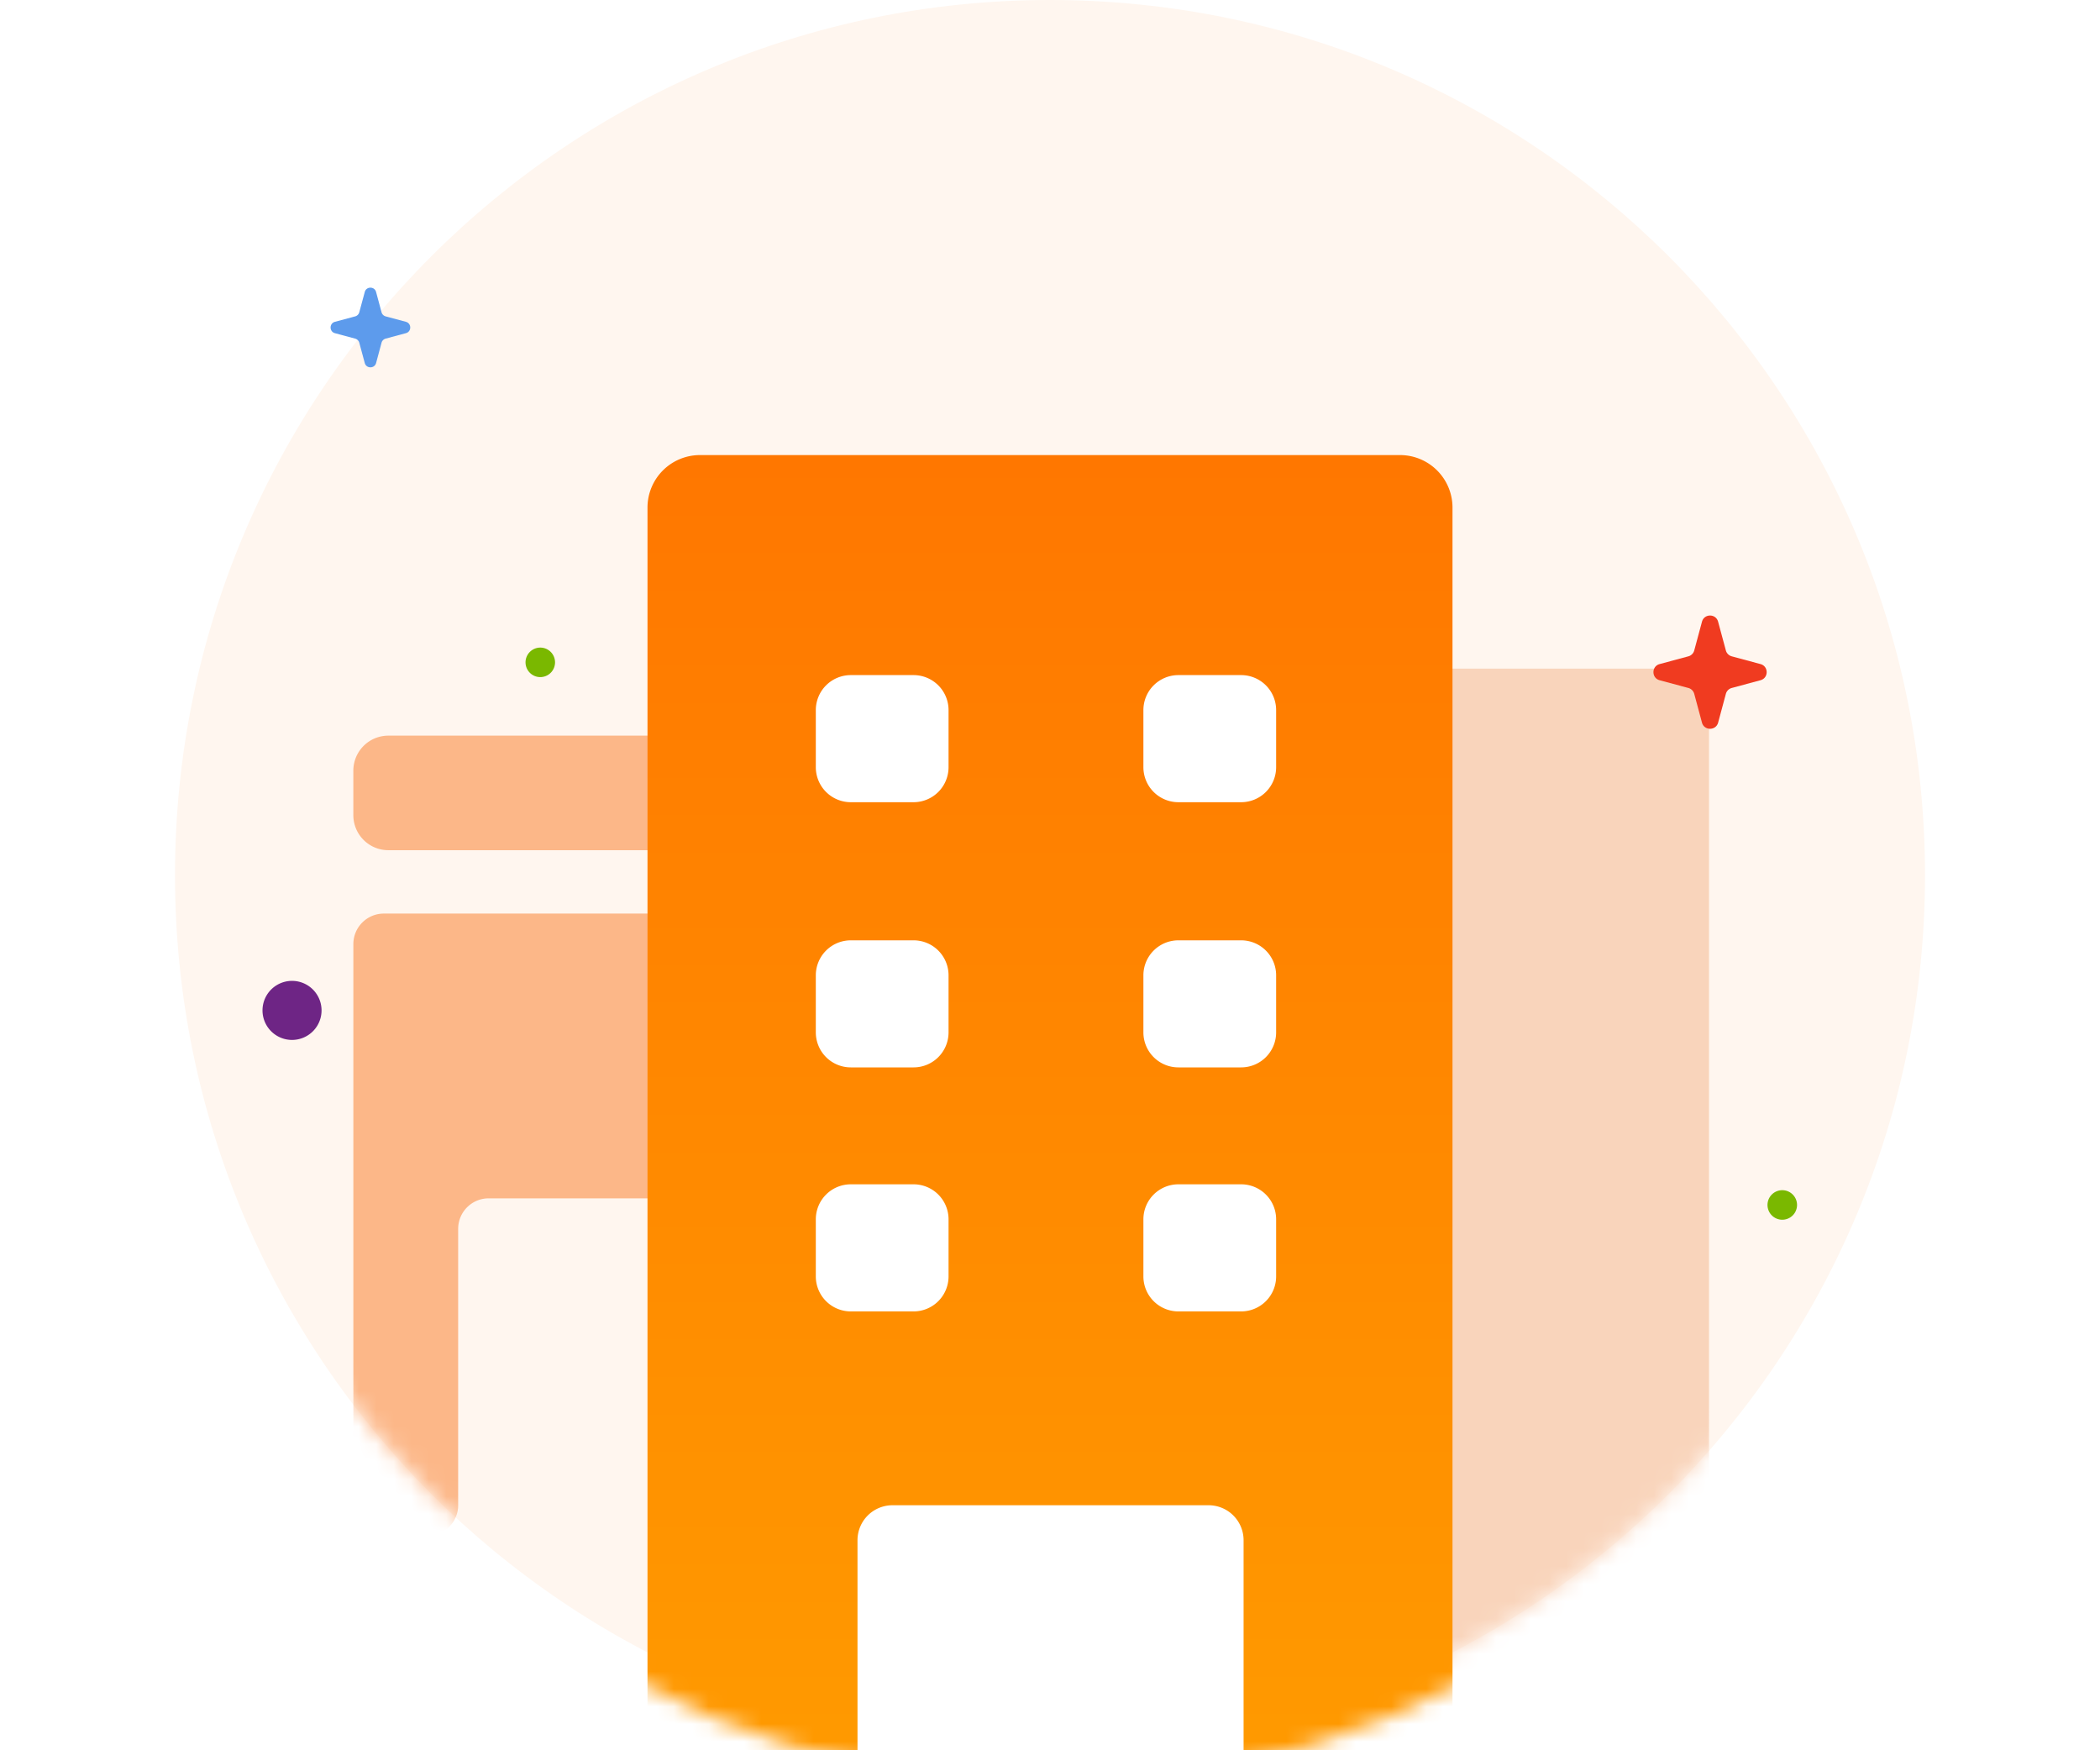 <svg xmlns="http://www.w3.org/2000/svg" xmlns:xlink="http://www.w3.org/1999/xlink" width="120" height="100" viewBox="0 0 120 100">
    <defs>
        <path id="a" d="M50 0c27.614 0 50 22.386 50 50s-22.386 50-50 50S0 77.614 0 50 22.386 0 50 0"/>
        <filter id="c" width="152.2%" height="131.2%" x="-26.1%" y="-15.6%" filterUnits="objectBoundingBox">
            <feOffset dy="2" in="SourceAlpha" result="shadowOffsetOuter1"/>
            <feGaussianBlur in="shadowOffsetOuter1" result="shadowBlurOuter1" stdDeviation="2"/>
            <feColorMatrix in="shadowBlurOuter1" result="shadowMatrixOuter1" values="0 0 0 0 0.902 0 0 0 0 0.42 0 0 0 0 0 0 0 0 0.6 0"/>
            <feMerge>
                <feMergeNode in="shadowMatrixOuter1"/>
                <feMergeNode in="SourceGraphic"/>
            </feMerge>
        </filter>
        <linearGradient id="d" x1="50%" x2="50%" y1="100%" y2=".001%">
            <stop offset="0%" stop-color="#FF9A00"/>
            <stop offset="100%" stop-color="#F70"/>
        </linearGradient>
    </defs>
    <g fill="none" fill-rule="evenodd">
        <path d="M0 0h120v100H0z"/>
        <g transform="translate(10)">
            <mask id="b" fill="#fff">
                <use xlink:href="#a"/>
            </mask>
            <use fill="#FFF6EF" xlink:href="#a"/>
            <path fill="#6E2585" d="M8.374 57.687a1.687 1.687 0 1 1-3.373 0 1.687 1.687 0 0 1 3.373 0" mask="url(#b)"/>
            <path fill="#7AB800" d="M20.843 37a.843.843 0 1 1 .003 1.685.843.843 0 0 1-.003-1.685M91.844 68a.844.844 0 1 1 0 1.688.844.844 0 0 1 0-1.688" mask="url(#b)"/>
            <path fill="#FFBE1D" d="M55.397 94.17a.844.844 0 1 1 0 1.69.844.844 0 0 1 0-1.69" mask="url(#b)"/>
            <g fill="#FCB788" mask="url(#b)">
                <path d="M28.995 48.575H12.191a2 2 0 0 1-2-2V44.03a2 2 0 0 1 2-2h16.804v6.546zM16.18 70.21V86c0 .964-.78 1.745-1.743 1.745h-2.501A1.744 1.744 0 0 1 10.192 86V53.94c0-.963.78-1.744 1.744-1.744h17.059v16.27h-11.07c-.963 0-1.744.78-1.744 1.744"/>
            </g>
            <path fill="#F9D4BB" d="M84.658 97.22H70.353a3 3 0 0 1-3-3V41.203a3 3 0 0 1 3-3h14.305a3 3 0 0 1 3 3V94.22c0 1.104-1 2.104-3 3z" mask="url(#b)"/>
            <g filter="url(#c)" mask="url(#b)">
                <path fill="url(#d)" d="M2.999 0A3 3 0 0 0 0 3v69.401a3 3 0 0 0 2.999 3h40.002a3 3 0 0 0 2.999-3V3a3 3 0 0 0-2.999-3H2.999z" transform="translate(27 24)"/>
                <g fill="#FFF">
                    <path d="M42.203 43.833h-3.585a2 2 0 0 1-2-2v-3.262a2 2 0 0 1 2-2h3.585a2 2 0 0 1 2 2v3.262a2 2 0 0 1-2 2M60.922 43.833h-3.585a2 2 0 0 1-2-2v-3.262a2 2 0 0 1 2-2h3.585a2 2 0 0 1 2 2v3.262a2 2 0 0 1-2 2M42.203 58.984h-3.585a2 2 0 0 1-2-2v-3.26a2 2 0 0 1 2-2h3.585a2 2 0 0 1 2 2v3.26a2 2 0 0 1-2 2M60.922 58.984h-3.585a2 2 0 0 1-2-2v-3.26a2 2 0 0 1 2-2h3.585a2 2 0 0 1 2 2v3.26a2 2 0 0 1-2 2M42.203 72.926h-3.585a2 2 0 0 1-2-2v-3.262a2 2 0 0 1 2-2h3.585a2 2 0 0 1 2 2v3.262a2 2 0 0 1-2 2M60.922 72.926h-3.585a2 2 0 0 1-2-2v-3.262a2 2 0 0 1 2-2h3.585a2 2 0 0 1 2 2v3.262a2 2 0 0 1-2 2M61.062 100.202H39V86a2 2 0 0 1 2-2h18.062a2 2 0 0 1 2 2v14.202z"/>
                </g>
            </g>
            <path fill="#F03B20" d="M86.814 37.162l.442-1.64c.126-.472.796-.472.922 0l.443 1.64a.476.476 0 0 0 .338.337l1.64.442c.471.127.471.796 0 .923l-1.64.442a.478.478 0 0 0-.338.337l-.442 1.642c-.127.471-.797.471-.924 0l-.441-1.642a.478.478 0 0 0-.337-.337l-1.642-.442c-.47-.127-.47-.796 0-.923l1.642-.442a.476.476 0 0 0 .337-.337" mask="url(#b)"/>
        </g>
        <path fill="#5D9BEC" d="M20.531 17.839l.312-1.154c.088-.332.56-.332.648 0l.311 1.154a.336.336 0 0 0 .237.237l1.154.31c.332.09.332.56 0 .65l-1.154.31a.336.336 0 0 0-.237.238l-.31 1.154c-.09.332-.56.332-.649 0l-.312-1.154a.334.334 0 0 0-.237-.237l-1.155-.311c-.33-.09-.33-.56 0-.65l1.155-.31a.334.334 0 0 0 .237-.237"/>
    </g>
</svg>
